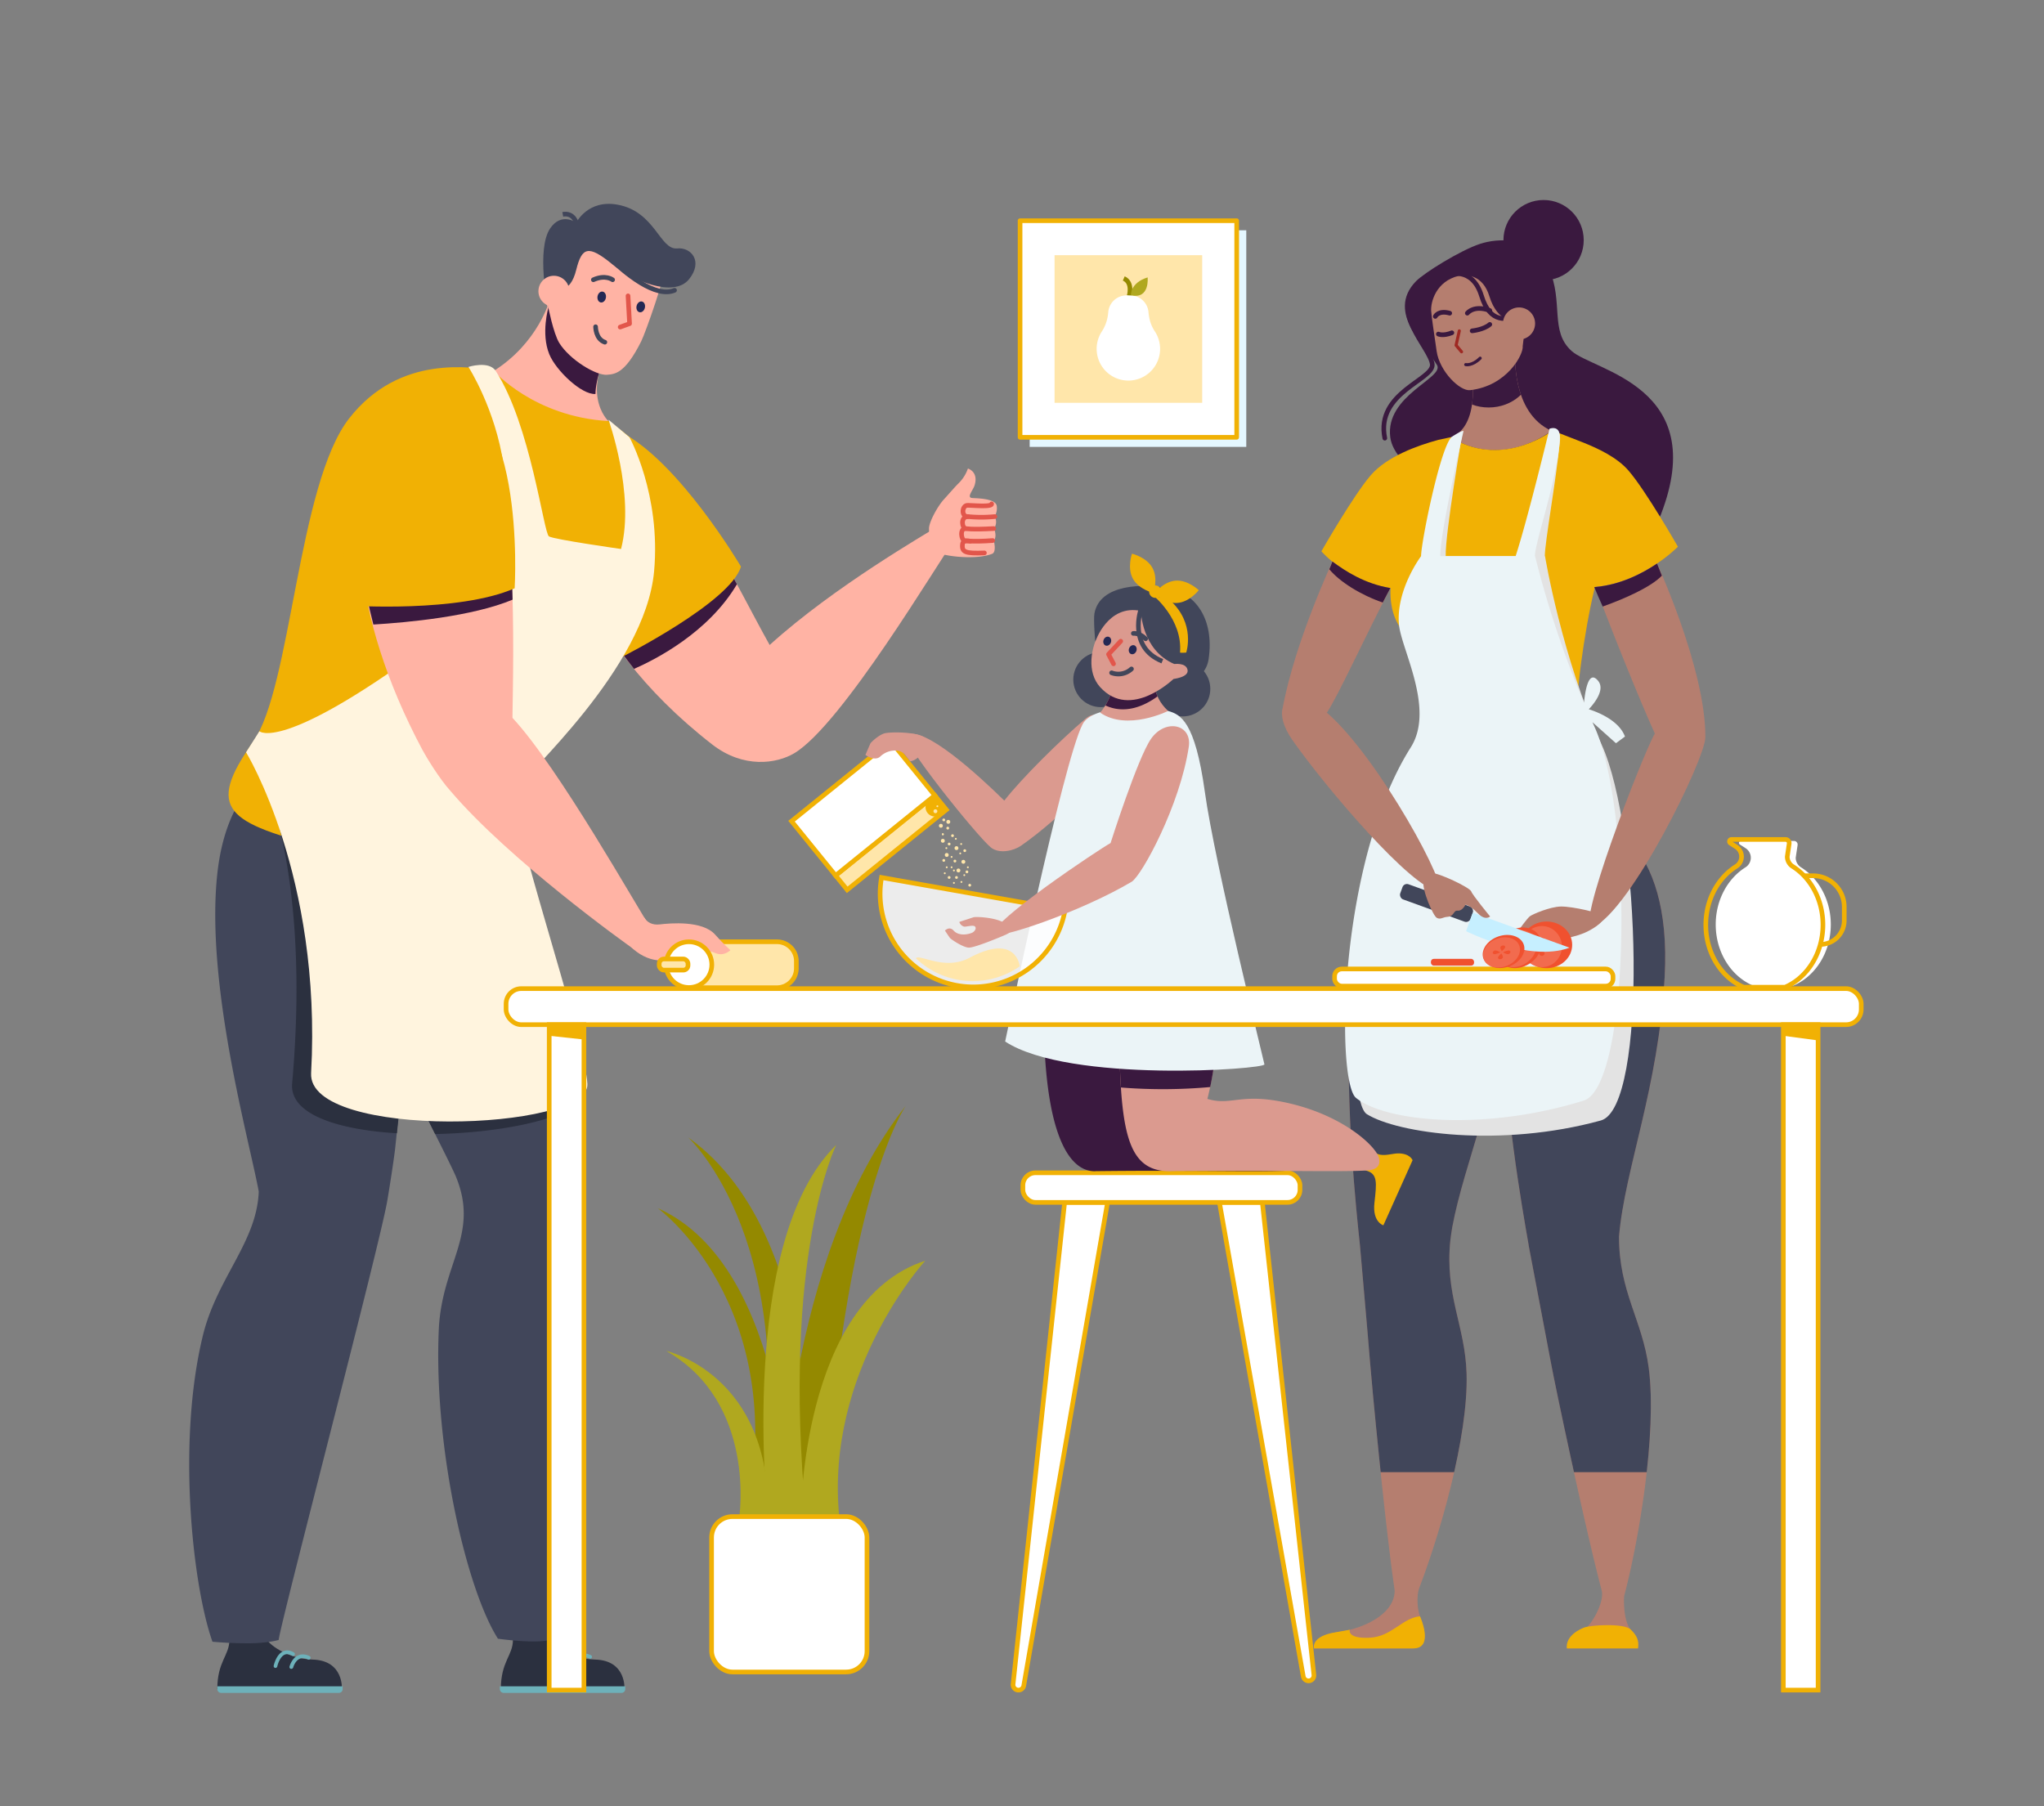 <svg xmlns="http://www.w3.org/2000/svg" xmlns:xlink="http://www.w3.org/1999/xlink" viewBox="0 0 1323 1169"><rect x="0" y="0" width="1323" height="1169" fill="#808080" stroke="none"/><defs><style>.cls-1{fill:#b57e6f;}.cls-2{isolation:isolate;}.cls-3{fill:#3a193f;}.cls-16,.cls-17,.cls-21,.cls-26,.cls-28,.cls-32,.cls-33,.cls-4{fill:none;}.cls-16,.cls-4{stroke:#3a193f;}.cls-16,.cls-17,.cls-32,.cls-33,.cls-4{stroke-linecap:round;}.cls-16,.cls-17,.cls-19,.cls-32,.cls-33,.cls-4{stroke-linejoin:round;}.cls-12,.cls-19,.cls-21,.cls-25,.cls-26,.cls-28,.cls-32,.cls-33,.cls-4{stroke-width:3px;}.cls-5{clip-path:url(#clip-path);}.cls-6{clip-path:url(#clip-path-2);}.cls-7{fill:#41465a;}.cls-8{fill:#f1b104;}.cls-9{clip-path:url(#clip-path-3);}.cls-10{fill:#e3e3e3;mix-blend-mode:multiply;}.cls-11{fill:#ebf4f7;}.cls-12,.cls-19,.cls-22,.cls-27{fill:#fff;}.cls-12,.cls-19,.cls-25,.cls-28{stroke:#f1b104;}.cls-12,.cls-21,.cls-25,.cls-26,.cls-28{stroke-miterlimit:10;}.cls-13{fill:#f0512f;}.cls-14{fill:#f26b4e;}.cls-15{fill:#c6efff;}.cls-16,.cls-17{stroke-width:2px;}.cls-17{stroke:#9e2923;}.cls-18{fill:#e4f7ff;}.cls-20,.cls-25{fill:#ffe6aa;}.cls-21{stroke:#948900;}.cls-23{fill:#b0a81f;}.cls-24{fill:#db9a8f;}.cls-26,.cls-33{stroke:#41465a;}.cls-27{opacity:0.85;}.cls-29{fill:#2b303f;}.cls-30{fill:#6db1ba;}.cls-31{fill:#ffb3a4;}.cls-32{stroke:#e2564b;}.cls-34{fill:#fff4de;}.cls-35{fill:#242854;}.cls-36{fill:#948900;}</style><clipPath id="clip-path"><path class="cls-1" d="M980.72,228.22s-2.77,38.85,23.49,50.62c0,0-31.27,25.27-65.25,4.18,0,0,21.2-4.16,12.16-51Z"/></clipPath><clipPath id="clip-path-2"><path id="LEG" class="cls-1" d="M989.39,805.84l0-.23C980.93,757.25,942,539,1020.21,527.78c14.57-2.09,62.18,14.91,57.27,104.36-3.94,72-25.89,124.61-29.55,168.22v0c-.08,35.87,15.12,54,19.2,84.86,5.67,43-6.91,114.15-15.86,147.8h0c-.33,3.38-.33,15.31,3.67,21.16s6,6.22,5.27,12.78h-46a11.55,11.55,0,0,1,7.82-9.94c7.45-2.48,16.6-19.94,14.71-27.39v0c-11.24-42.77-30.39-133.81-32.89-147.6Z"/></clipPath><clipPath id="clip-path-3"><path id="LEG-2" data-name="LEG" class="cls-1" d="M938.76,802.77c-3.72,35.69,9.57,55.18,10.5,86.3,1.22,41.18-17.67,105.09-30.64,138.79l0,.08c-1.71,4.47-1.37,13.48.51,18.28,3.28,8.35,6,20.78-5.48,20.78H850.56s-1.46-8.16,15.27-10.47c16.14-2.23,37-11.42,36.87-27.17-6.26-42.45-15-135.47-16.09-149.59-1.27-16.39-5.2-59.82-6.36-73.66a.07.07,0,0,1,0-.05c-4.62-42.85-28.87-271.54,47-278.11,14.67-1.27,61.2,18.4,51,107.43C970.49,703,947.76,752.47,940,794.26a0,0,0,0,0,0,0C939.55,797.33,939,800.22,938.76,802.77Z"/></clipPath></defs><g class="cls-2"><g id="Layer_1" data-name="Layer 1"><circle class="cls-3" cx="999.1" cy="155.44" r="25.98"/><g id="HAIR"><path class="cls-3" d="M916.55,182c5.16-5.28,28.46-19.87,41.43-24.15,11-3.64,34.9-5.67,44.56,16s.32,40.42,14.72,53.36S1107.16,250,1075,333.12c-14.74,38-169.78-8.41-175.13-50.07-3.48-27.09,35-38.34,30.29-46.7C924.14,225.64,896.42,202.61,916.55,182Z"/><path class="cls-4" d="M896.33,283.63c-6.09-29.8,32-37.75,30.71-47.91-1.43-11.21-28.71-34.3-8.25-53.3"/></g><g id="NECK"><path class="cls-1" d="M980.72,228.22s-2.77,38.85,23.49,50.62c0,0-31.27,25.27-65.25,4.18,0,0,21.2-4.16,12.16-51Z"/><g class="cls-5"><ellipse class="cls-3" cx="963.55" cy="239.01" rx="28.02" ry="24.75"/></g></g><path id="FACE" class="cls-1" d="M985.59,224c.66,5.14-9.9,25.73-34,28.55-6.66.78-19.84-12.16-21.71-25.24-1.5-10.54-3.35-22.44-3.55-26.17-.31-5.66,3.14-19.13,17.91-22.6h0c5.24-.92,15.49-.71,19.79,13.28,5.23,17,16.94,17.54,22.53,16.59C987.64,207.22,986,221,985.59,224Z"/><path class="cls-4" d="M937.28,177.78s15.68-5.61,21.58,13.57c5.83,19,16.75,15,24.13,13.45"/><g id="LEGS"><g id="RIGHT_LEG" data-name="RIGHT LEG"><path id="LEG-3" data-name="LEG" class="cls-1" d="M989.39,805.84l0-.23C980.93,757.25,942,539,1020.21,527.78c14.57-2.09,62.18,14.91,57.27,104.36-3.94,72-25.89,124.61-29.55,168.22v0c-.08,35.87,15.12,54,19.2,84.86,5.67,43-6.91,114.15-15.86,147.8h0c-.33,3.38-.33,15.31,3.67,21.16s6,6.22,5.27,12.78h-46a11.55,11.55,0,0,1,7.82-9.94c7.45-2.48,16.6-19.94,14.71-27.39v0c-11.24-42.77-30.39-133.81-32.89-147.6Z"/><g class="cls-6"><rect class="cls-7" x="976.62" y="451.49" width="154.11" height="501.43"/></g><path id="SHOES" class="cls-8" d="M1055.52,1054.79c3.92,3.9,5.44,6.83,4.69,12.21h-46s-2-8,10.75-13.37C1029.39,1051.77,1051.27,1050.56,1055.52,1054.79Z"/></g><g id="LEFT_LEG" data-name="LEFT LEG"><path id="LEG-4" data-name="LEG" class="cls-1" d="M938.76,802.77c-3.72,35.69,9.57,55.18,10.5,86.3,1.22,41.18-17.67,105.09-30.64,138.79l0,.08c-1.71,4.47-1.37,13.48.51,18.28,3.28,8.35,6,20.78-5.48,20.78H850.56s-1.46-8.16,15.27-10.47c16.14-2.23,37-11.42,36.87-27.17-6.26-42.45-15-135.47-16.09-149.59-1.27-16.39-5.2-59.82-6.36-73.66a.07.07,0,0,1,0-.05c-4.62-42.85-28.87-271.54,47-278.11,14.67-1.27,61.2,18.4,51,107.43C970.49,703,947.76,752.47,940,794.26a0,0,0,0,0,0,0C939.55,797.33,939,800.22,938.76,802.77Z"/><g class="cls-9"><rect class="cls-7" x="837.46" y="451.49" width="154.11" height="501.43"/></g><path id="SHOES-2" data-name="SHOES" class="cls-8" d="M919.1,1046.22s9.5,20.78-4.31,20.78H850.56s-2.59-7.86,14.1-10.47c2.32-.37,9-1.61,9-1.61s-2.06,5.81,12.62,5.18S907.53,1047.24,919.1,1046.22Z"/></g></g><g id="DRESS"><path id="DRESS-2" data-name="DRESS" class="cls-8" d="M922.59,463.43c-.79-24.09-5.8-47.68-8.71-49.61-9-6-14.56-17.5-13.83-33.06-27.87-4.15-44.76-23.91-44.76-23.91s20.73-36.29,32-49.29c10.5-12.1,30.08-19.16,43.77-22.86L939,283c31.57,19.59,61.79-1.29,65.84-4.35l20.29,7.94c9.46,3.82,21.47,9.41,28.92,18,11.27,13,32,49.29,32,49.29s-22.88,23.5-53.73,26.09c-7.2,29.47-13.26,76-11,83.67"/></g><g id="APRON"><path id="SHADOW" class="cls-10" d="M943.49,283.12l3.18-3.49c-.22,1-11.32,66.08-10.93,80.33h48.81c7.85-24.06,20.76-82.47,20.76-82.47s5.2-.43,4.36,8.18c-2.46,25.26-9.77,65.37-9.77,74.29h.12s10.91,66,36.54,121.78,30,235.21-.41,243.54c-65.08,17.86-131.68,8.28-151.44-4.1-14.22-8.91-12.29-151.17,34.87-225.75,15.8-25-6.35-63.78-7.67-79.69C910,393.17,926.24,360,926.24,360Z"/><path id="APRON-2" data-name="APRON" class="cls-11" d="M1031.88,470.05c25.63,55.76,23.22,233-6.84,242.36-64.37,20-128.21,13.77-147.35-1.76-13-10.57-11.7-152.34,35.46-226.92,15.8-25-6.36-63.78-7.68-79.69C903.59,381.47,919.8,360,919.8,360c0-8.92,12.89-72.76,20.18-77.43s7.28-3.49,7.28-3.49-15.43,66.56-15,80.92H981c7.85-24.06,21.93-82.47,21.93-82.47s6.93-2.81,6.7,5.84C1009,306.9,993.47,351,993.47,360h.12A655.56,655.56,0,0,0,1025.27,455c.63-6.91,2.79-22.22,9.2-14.2,4.35,5.45-1.87,13.72-6.09,18.29,6.28,2,19.59,7.41,23.4,17.67l-5.83,4.32-15.22-13.6Z"/></g><g id="HANDS"><rect id="CUTTING_BOARD" data-name="CUTTING BOARD" class="cls-12" x="863.82" y="627.2" width="180.22" height="11.09" rx="4.68"/><g id="RIGHT_HAND" data-name="RIGHT HAND"><path id="HAND" class="cls-1" d="M1031.19,600.16c-13.81,6.26,32.34-112.57,39.92-125.34-9.29-20.46-25.94-61.49-38.52-94.89,16.29-1.44,30.34-8.69,39.94-15.18,0,0,31.5,68.41,31.29,112.43C1103.83,491.18,1055.7,589.05,1031.19,600.16Z"/><path id="SHADOW-2" data-name="SHADOW" class="cls-3" d="M1075.68,372.61c-7,7.28-23.52,14.71-38.32,20q-2.94-6.46-5.45-12.58l.68-.06c16.29-1.44,30.34-8.69,39.94-15.18C1073.56,367.26,1074.61,369.87,1075.68,372.61Z"/><path id="ARM" class="cls-1" d="M1037.89,593.56c-.05-2.54-20.46-6.93-27.61-6.78s-18.28,5-20,6.28-7,8.63-7,8.63,1.76,3.6,6.82-.14,15.63-2.92,17.53-1c4.28,4.35-7.7-.15-9.68,1.39s-1.7,2.91-1.7,2.91,11.92,2.54,13.87,2.87,10.59-1.86,15.19-3.77S1038,597.32,1037.89,593.56Z"/><g id="TOMATO"><ellipse class="cls-13" cx="1001.07" cy="611.59" rx="16.54" ry="15.1"/><ellipse class="cls-14" cx="998" cy="612.72" rx="12.98" ry="13.29"/><path class="cls-13" d="M999.75,608.33c0,.92-1.75,3.43-1.75,3.43s-1.76-2.51-1.76-3.43a1.76,1.76,0,0,1,3.51,0Z"/><path class="cls-13" d="M996.24,617.1c0-.92,1.76-3.42,1.76-3.42s1.75,2.5,1.75,3.42a1.76,1.76,0,0,1-3.51,0Z"/><path class="cls-13" d="M993.39,611c1,0,3.6,1.68,3.6,1.68s-2.63,1.67-3.6,1.67a1.68,1.68,0,1,1,0-3.35Z"/><path class="cls-13" d="M1002.6,614.39c-1,0-3.59-1.67-3.59-1.67s2.62-1.68,3.59-1.68a1.68,1.68,0,1,1,0,3.35Z"/><ellipse class="cls-13" cx="983.14" cy="613.55" rx="15.14" ry="12.33" transform="translate(-175.64 598.39) rotate(-31.22)"/><ellipse class="cls-14" cx="981.82" cy="614.1" rx="13.52" ry="11.09" transform="translate(-173.75 689.88) rotate(-35.78)"/><path class="cls-13" d="M984.29,610.15c-.16.83-2.3,3.09-2.3,3.09s-1.25-2.26-1.08-3.09a2,2,0,0,1,2-1.51A1.28,1.28,0,0,1,984.29,610.15Z"/><path class="cls-13" d="M979.34,618.06c.17-.84,2.31-3.09,2.31-3.09s1.24,2.25,1.08,3.09a2.06,2.06,0,0,1-2,1.5A1.28,1.28,0,0,1,979.34,618.06Z"/><path class="cls-13" d="M977.67,612.6c.94,0,3.18,1.5,3.18,1.5s-2.84,1.51-3.77,1.51a1.28,1.28,0,0,1-1.4-1.51A2.06,2.06,0,0,1,977.67,612.6Z"/><path class="cls-13" d="M986,615.61c-.93,0-3.17-1.51-3.17-1.51s2.83-1.5,3.77-1.5a1.27,1.27,0,0,1,1.39,1.5A2,2,0,0,1,986,615.61Z"/></g></g><g id="LEFT_HAND" data-name="LEFT HAND"><path class="cls-1" d="M830.24,458.19c-1.41,4.88.21,12.22,6.44,21.08,21.88,31.09,77,95.77,94.3,97.62,8.49.9-37.83-85.81-72.15-115.59,7-10.34,23.94-47.65,41.15-80.68-16.4-1.68-29.28-11-37.53-17.18C862.45,363.44,838.13,415.55,830.24,458.19Z"/><path class="cls-3" d="M895,390c-14.21-4.82-28-13.5-34.57-21.5.5-1,1.54-4.05,2-5,8.25,6.13,21,14.39,37.47,17.13Z"/><rect class="cls-7" x="905.54" y="579.32" width="48.42" height="10.42" rx="3.06" transform="translate(254.69 -281.73) rotate(19.91)"/><path class="cls-15" d="M1015.89,613.43l-62.63-22.69-4.35,12S989.71,623.19,1015.89,613.43Z"/><path class="cls-1" d="M926.63,565.12c4.53-.26,24.76,9.38,25.62,11.85s12.25,16.26,12.25,16.26-3,3-7.87-2c-5.71-5.81-8.11-5.59-8.11-5.59s-2,4.13-5,3.83-2,3.66-6.76,4c-2.81.17-4.39,1.95-6.78.64s-9.72-18.12-8.58-23.76C922.39,565.57,923.94,565.28,926.63,565.12Z"/></g><g id="TOMATO-2" data-name="TOMATO"><rect class="cls-13" x="926.17" y="620.66" width="27.93" height="4.37" rx="1.84"/><ellipse class="cls-13" cx="973.17" cy="615.97" rx="13.82" ry="10.3" transform="translate(-147.22 349.14) rotate(-18.94)"/><ellipse class="cls-14" cx="971.93" cy="616.42" rx="12.26" ry="9.32" transform="translate(-158.41 399.75) rotate(-21.53)"/><path class="cls-13" d="M974.25,613.2c-.16.68-2.16,2.52-2.16,2.52s-1.16-1.84-1-2.52A1.91,1.91,0,0,1,973,612C973.82,612,974.4,612.52,974.25,613.2Z"/><path class="cls-13" d="M969.62,619.65c.15-.68,2.15-2.52,2.15-2.52s1.17,1.84,1,2.52a1.88,1.88,0,0,1-1.86,1.23C970.05,620.88,969.47,620.33,969.62,619.65Z"/><path class="cls-13" d="M968.06,615.2a10,10,0,0,1,3,1.22,15.76,15.76,0,0,1-3.52,1.23c-.88,0-1.46-.55-1.31-1.23A1.91,1.91,0,0,1,968.06,615.2Z"/><path class="cls-13" d="M975.81,617.65a9.93,9.93,0,0,1-3-1.23,15.85,15.85,0,0,1,3.52-1.22c.88,0,1.46.55,1.31,1.22A1.9,1.9,0,0,1,975.81,617.65Z"/></g></g><path class="cls-4" d="M929,204.8s2.08-4.16,9.35-2.08"/><path class="cls-4" d="M952.86,214.15s7.47-.72,11.43-4.16"/><path class="cls-16" d="M948.7,236s4.16,1,9.36-4.16"/><polyline class="cls-17" points="944.55 214.15 942.47 223.5 946 227.72"/><circle class="cls-1" cx="983.27" cy="209.42" r="10.39" transform="translate(358.03 996.67) rotate(-63.57)"/><path class="cls-4" d="M931,216.23s2.94,1.48,8.74-.82"/><path class="cls-4" d="M949.74,202.72s4.16-5.53,14.55-1.73"/><circle class="cls-7" cx="765.54" cy="445.89" r="17.84"/><circle class="cls-7" cx="712.54" cy="439.89" r="17.84"/><g id="PICTURE"><rect class="cls-18" x="666.46" y="149.06" width="140.21" height="140.21"/><rect class="cls-19" x="660.25" y="142.85" width="140.21" height="140.21"/><rect class="cls-20" x="682.58" y="165.18" width="95.55" height="95.55"/><path class="cls-21" d="M730.86,191.59s2.62-8.69-3.49-11.34"/><path class="cls-22" d="M743.81,205.25a23.87,23.87,0,0,0,3.61,9.16,20.53,20.53,0,1,1-34.31.26,25.44,25.44,0,0,0,3.79-9.42l.12-.71c.15-.86.24-1.72.32-2.59a11.79,11.79,0,0,1,11.75-10.73h2.52A11.81,11.81,0,0,1,743.37,202c.07.87.16,1.73.31,2.59Z"/><path class="cls-23" d="M732,191.13s-.64-8,10.82-11.57C742.8,179.56,744.39,193.89,732,191.13Z"/></g><g id="CHAIR"><path class="cls-12" d="M689.1,778.29l-33.37,311.83a3.49,3.49,0,0,0,3.47,3.87h0a3.5,3.5,0,0,0,3.43-2.83l54.25-312.87Z"/><path class="cls-12" d="M817.06,778.29l33.37,305.82A3.5,3.5,0,0,1,847,1088h0a3.5,3.5,0,0,1-3.44-2.83L789.28,778.29Z"/><rect class="cls-12" x="662.08" y="759.14" width="179.35" height="19.14" rx="8.07"/></g><g id="GIRL"><g id="LEGS-2" data-name="LEGS"><path id="LEFT_LEG-2" data-name="LEFT LEG" class="cls-3" d="M850.89,753.79c-1,6.85-45.41,3.15-141.7,4.29a2.74,2.74,0,0,1-.56.06c-18,0-32.55-27.32-33-98.41s25.62-74.82,34.73-74.43c26.9,1.12,28.79,40,28.79,75a209.94,209.94,0,0,1-5.82,49c18.38,7,21-2.59,53.06,5C821.12,722.59,851.66,748.34,850.89,753.79Z"/><g id="RIGHT_LEG-2" data-name="RIGHT LEG"><path id="SHOES-3" data-name="SHOES" class="cls-8" d="M891.68,746.91c3.79,1.75,9.63-.28,13-.33,8-.13,9.63,4.42,9.63,4.42L895.4,793.13s-7.19-2.06-5.78-14.54c1.47-13,2.11-18.64-5-20.76S885.42,744,891.68,746.91Z"/><path id="LEG-5" data-name="LEG" class="cls-24" d="M884.58,757.65c-20.32,1.1-61.7-.35-126.7.43a2.76,2.76,0,0,1-.57.06c-28.9,0-32.55-27.32-33-98.41s25.61-74.82,34.72-74.43c26.9,1.12,28.79,40,28.79,75a209.66,209.66,0,0,1-6.32,51c15.83,4.81,21.52-4.59,53.57,3,34.71,8.23,54.85,27.24,57.27,34.62C893.07,751.12,894.36,757.13,884.58,757.65Z"/><path id="SHADOW-3" data-name="SHADOW" class="cls-3" d="M787.84,660.34a210,210,0,0,1-4.53,43.29,340.47,340.47,0,0,1-57.79.29c-.79-12.31-1.08-27-1.19-44.19-.44-71.09,25.61-74.81,34.72-74.43C786,586.42,787.84,625.31,787.84,660.34Z"/></g></g><g id="LEFT_HAND-2" data-name="LEFT HAND"><path id="HAND-2" data-name="HAND" class="cls-24" d="M660.89,547.41c26.48-18.53,55.63-49,58.34-60.86,3.28-14.36-5.76-30.57-16.79-21.19-16.09,13.69-41.09,38.3-52.4,52.87-16.58-16.31-52.35-49.12-63.25-42.3-4.62,2.89,45,64.56,54.4,72.49C646.61,553,656.09,550.76,660.89,547.41Z"/><g id="PACK"><rect class="cls-25" x="535.44" y="539.45" width="82.52" height="11.93" transform="translate(-214.65 483.51) rotate(-38.93)"/><path class="cls-8" d="M612.54,524.13l-4.24,3.43,0,0a6,6,0,0,1-7.46-9.31l4.24-3.43Z"/><polygon class="cls-12" points="512.32 531.55 540.85 566.7 605.04 514.85 576.51 479.7 512.32 531.55"/><circle class="cls-20" cx="605.45" cy="525.1" r="1.26"/><circle class="cls-20" cx="613.8" cy="531.98" r="1.26"/><circle class="cls-20" cx="619.09" cy="548.98" r="1.26"/><circle class="cls-20" cx="612.79" cy="553.4" r="1.26"/><circle class="cls-20" cx="620.35" cy="563.44" r="1.26"/><circle class="cls-20" cx="623.55" cy="557.83" r="1.26"/><circle class="cls-20" cx="610.26" cy="544.23" r="1.26"/><circle class="cls-20" cx="609" cy="534.51" r="1.26"/><circle class="cls-20" cx="613.44" cy="536.04" r="0.9"/><circle class="cls-20" cx="610.86" cy="530.72" r="0.9"/><circle class="cls-20" cx="616.53" cy="540.92" r="0.9"/><circle class="cls-20" cx="618.07" cy="557.36" r="0.9"/><circle class="cls-20" cx="627.66" cy="572.99" r="0.9"/><circle class="cls-20" cx="619.09" cy="567.97" r="0.9"/><circle class="cls-20" cx="625.85" cy="564.35" r="0.9"/><circle class="cls-20" cx="614.34" cy="567.97" r="0.9"/><circle class="cls-20" cx="614.34" cy="546.32" r="0.9"/><circle class="cls-20" cx="624.45" cy="550.63" r="0.9"/><circle class="cls-20" cx="610.86" cy="556.93" r="0.9"/><circle class="cls-20" cx="606.72" cy="521.87" r="0.6"/><circle class="cls-20" cx="610.26" cy="540.01" r="0.6"/><circle class="cls-20" cx="610.26" cy="540.01" r="0.6"/><circle class="cls-20" cx="612.54" cy="548.98" r="0.6"/><circle class="cls-20" cx="618.67" cy="542.96" r="0.6"/><circle class="cls-20" cx="622.14" cy="546.32" r="0.6"/><circle class="cls-20" cx="617.43" cy="563.44" r="0.6"/><circle class="cls-20" cx="612.79" cy="561.38" r="0.6"/><circle class="cls-20" cx="624.15" cy="566.47" r="0.6"/><circle class="cls-20" cx="622.29" cy="570.89" r="0.6"/><circle class="cls-20" cx="626.45" cy="561.38" r="0.6"/><circle class="cls-20" cx="611.52" cy="565.25" r="0.6"/><circle class="cls-20" cx="617.43" cy="571.49" r="0.6"/><circle class="cls-20" cx="621.53" cy="552.4" r="0.6"/><circle class="cls-20" cx="615.93" cy="561.38" r="0.6"/><circle class="cls-20" cx="615.93" cy="554.67" r="0.6"/></g><path id="ARM-2" data-name="ARM" class="cls-24" d="M589.14,492.73c1.54.1,6.88-2.29,7.81-6.91,1.3-6.48,6.73-5.48.62-8.94-5.64-3.19-21.68-3.26-25.31-2.12s-8.44,5.61-8.88,6.49-3.23,7.43-3.23,7.43,6.06,4.35,9.62,1a14,14,0,0,1,11.09-3.8,7.56,7.56,0,0,1,4.89,2.66Z"/></g><path id="DRESS-3" data-name="DRESS" class="cls-11" d="M756.08,460.19c7.85,2.27,17.39,6.21,23.78,52.48s38,173.09,38.55,176.28S692.08,701.29,650.6,674.17c0,0,37.33-180.84,50.12-205.39,3.36-6.45,13.94-9.16,23.6-9.95S744.28,456.77,756.08,460.19Z"/><g id="HEAD"><g id="NECK-2" data-name="NECK"><path class="cls-24" d="M747.54,437.86s-2.8,11.88,8.54,22.33c0,0-26.47,13.21-44,1.1,0,0,9.52-10.54,8.49-23.43Z"/><path class="cls-3" d="M749.24,450.76c-8,5.85-20.69,11.94-33.78,5.85,2.62-4.28,5.72-11.1,5.11-18.75h27A22.27,22.27,0,0,0,749.24,450.76Z"/></g><path id="FACE-2" data-name="FACE" class="cls-24" d="M760,439.08s-28.14,27.66-48,5.6c-16.9-18.81,7.59-63,32.78-52C765.63,401.74,760,439.08,760,439.08Z"/><g id="HAIR-2" data-name="HAIR"><path class="cls-7" d="M738.48,395.45s.29,25.29,21.66,34.39l-.71,13.69s20.48-.29,22.88-17c3.73-25.94-8.61-42.26-25.32-45.64s-45.12-3-48.6,16.18c-.75,4.13.53,18.26.53,18.26S717,390.92,738.48,395.45Z"/><path class="cls-26" d="M738.48,394.25S729.8,418.94,752.33,428"/></g><path id="EAR" class="cls-24" d="M758.86,439.57s10.83-1,9.79-6-9.07-3.7-9.07-3.7Z"/></g><g id="RIGHT_HAND-2" data-name="RIGHT HAND"><g id="BOWL"><path class="cls-27" d="M689.38,589a60.31,60.31,0,0,1-69.91,48.88h0A60.32,60.32,0,0,1,570.59,568Z"/><path class="cls-28" d="M689.38,589a60.31,60.31,0,0,1-69.91,48.88h0A60.32,60.32,0,0,1,570.59,568Z"/><path class="cls-20" d="M660.06,625.48a53.15,53.15,0,0,1-67.26-5.22c2.39-3,18.61,8.33,34.82-.33C656.35,604.6,659.76,623.23,660.06,625.48Z"/></g><g id="HAND-3" data-name="HAND"><path class="cls-24" d="M769.46,483.36c2.17-14.57-15-18.41-24.34-5.28-8.7,12.26-26.29,67.62-26.29,67.62-6.77,3.56-78.13,51.25-75.74,58.88,1.33,4.25,55.93-14,89.45-33.86C739.16,566.47,763.79,521.26,769.46,483.36Z"/><path class="cls-24" d="M651,605c-2.76,1.24-20.17,8.56-24,8.38s-11.34-5.36-12-6.11-3.37-4.94-3.37-4.94,2.92-3,5.59,0c3.17,3.57,8.84,2.7,11.83,1.5,1.25-.5,3.15-2.35,2.19-3.93s-5.82.19-7.32-.15a4.5,4.5,0,0,1-3-3l9.15-3c1.47-.48,12-.05,18.06,2.66S657.44,602.1,651,605Z"/></g></g></g><g id="MAN"><g id="LEGS-3" data-name="LEGS"><g id="RIGHT_LEG-3" data-name="RIGHT LEG"><g id="SHOES-4" data-name="SHOES"><path class="cls-29" d="M332,1061.49c0,10.16-7.83,13.87-7.82,31.9h80s1.43-18.6-18.9-19.17c-17.44-.49-30.62-11.16-30.43-12.73S332,1061.49,332,1061.49Z"/><path class="cls-30" d="M323.57,1091.54h81.14a0,0,0,0,1,0,0v1.78a2.47,2.47,0,0,1-2.47,2.47H326a2.47,2.47,0,0,1-2.47-2.47v-1.78A0,0,0,0,1,323.57,1091.54Z"/><path class="cls-30" d="M360.45,1079a1.07,1.07,0,0,1-.25,0,1.19,1.19,0,0,1-.93-1.42c.06-.3,1.55-7.27,6.1-9.32,2.13-1,4.49-.71,7,.75a1.2,1.2,0,1,1-1.2,2.08c-1.86-1.06-3.45-1.27-4.85-.64-2.86,1.29-4.39,5.94-4.74,7.62A1.2,1.2,0,0,1,360.45,1079Z"/><path class="cls-30" d="M370.66,1079.62a1,1,0,0,1-.3,0,1.2,1.2,0,0,1-.86-1.47c.06-.21,1.43-5.33,5.47-7.21,2.24-1,4.79-.88,7.58.46a1.2,1.2,0,0,1-1,2.17c-2.11-1-4-1.16-5.52-.45-3,1.41-4.15,5.6-4.16,5.64A1.22,1.22,0,0,1,370.66,1079.62Z"/></g><path id="PANT" class="cls-7" d="M370.73,1057.72a78.43,78.43,0,0,1-18.31,4.4c-10.64,1.37-30.12-1.4-30.12-1.4-20.47-32.14-41.73-124.4-38.28-200.26,2-42.85,26.76-61.59,10.81-99.48-14.08-31.24-63.53-117.09-71.66-187.74-3-25.68,1.17-44.48,8.94-57.86,5.13.74,10.22,1.41,15.22,2,34.06,4.26,64.29,6.1,78.53,5.92,16.59,31.81,34.81,90.06,47.45,205.3l3.38,49.65C378.33,803,370.64,926.17,370.73,1057.72Z"/></g><g id="LEFT_LEG-3" data-name="LEFT LEG"><g id="SHOES-5" data-name="SHOES"><path class="cls-29" d="M148.48,1061.49c0,10.16-7.83,13.87-7.83,31.9h80.63s1.43-18.6-18.9-19.17c-17.44-.49-29.44-11.16-29.25-12.73S148.48,1061.49,148.48,1061.49Z"/><path class="cls-30" d="M140.65,1091.54h81.14a0,0,0,0,1,0,0v1.78a2.47,2.47,0,0,1-2.47,2.47H143.13a2.47,2.47,0,0,1-2.47-2.47v-1.78A0,0,0,0,1,140.65,1091.54Z"/><path class="cls-30" d="M178.33,1079.62l-.24,0a1.19,1.19,0,0,1-.93-1.42c.06-.29,1.55-7.27,6.1-9.32,2.13-1,4.49-.71,7,.75a1.2,1.2,0,1,1-1.2,2.08c-1.86-1.06-3.45-1.27-4.85-.64-2.86,1.29-4.39,5.94-4.74,7.62A1.21,1.21,0,0,1,178.33,1079.62Z"/><path class="cls-30" d="M188.55,1080.22a1,1,0,0,1-.3,0,1.2,1.2,0,0,1-.86-1.47c.05-.21,1.43-5.33,5.47-7.2,2.24-1,4.79-.89,7.58.45a1.2,1.2,0,0,1-1,2.17c-2.11-1-4-1.16-5.52-.44-3,1.4-4.15,5.59-4.17,5.63A1.2,1.2,0,0,1,188.55,1080.22Z"/></g><path id="PANT-2" data-name="PANT" class="cls-7" d="M255.78,743.26c-.54,5.09-3.15,22.51-5.11,34-4.91,28.86-68.87,272.15-70.3,284.27,0,0-5.8,1.8-17.12,2.14a256.75,256.75,0,0,1-25.73-1c-12.55-35.19-23.24-128-6.25-198,9.11-37.57,34.93-60.5,36.21-93.38-6-32.8-34.84-134.84-26.73-206.59,3.39-29.94,13.95-49.5,27-61.56,25.12,6.3,53.49,11,79.61,14.25C259.54,549.46,270,611,255.78,743.26Z"/></g></g><g id="RIGHT_HAND-3" data-name="RIGHT HAND"><g id="HAND-4" data-name="HAND"><path class="cls-31" d="M461,481.9C369.76,411,360,333.13,358.22,313.48c-2.55-28.66,12.29-51.42,51.14-27.63,33.46,20.47,67.72,94.06,88.81,131.64,42-38.1,101.85-72.2,108.24-76.46,15-10,18.23-.3,10.35,10.07-9.09,12-71.79,118.11-102.68,136.47C502.67,494.35,481.26,497.61,461,481.9Z"/><path class="cls-3" d="M477,378.16c-18.47,31.3-52.82,48.78-66.62,54.81-43.23-54.16-50.86-105-52.15-119.49-2.55-28.66,12.29-51.41,51.14-27.64C433.18,300.42,457.4,341.9,477,378.16Z"/><path class="cls-31" d="M630.81,314.15c-1,3.18-5.24,7.72-1.74,8.19,1.81.24,15.17,0,16.07,5.05a10.58,10.58,0,0,1-1.34,6.88,7.37,7.37,0,0,1-.45,7.86c1.34,2.91,1.3,6.42-.12,7.76,0,0,2,7.41-1.1,8.61-9.68,3.74-26.39,1.85-32,.25-4.87-1.39-8.82-6.11-8.82-16.65,0-4.32,5.81-14.77,9.69-18.91,1.59-1.69,7.48-8.5,9.41-10.32a24.56,24.56,0,0,0,6.08-9.59S633.55,305.26,630.81,314.15Z"/><path class="cls-32" d="M641.83,326.2c0,2.23-13.4.76-15.8.93-3.39.24-4,7.31.38,7.24a89.48,89.48,0,0,0,17.54,0"/><path class="cls-32" d="M643.24,342.13c-14.51.81-18.24,0-18.24,0-2.11.11-3.71-7.54,1.41-7.76"/><path class="cls-32" d="M642.54,349.89c-13.7,1-18.24,0-18.24,0-2-.05-3.38-7.86.7-7.76"/><path class="cls-32" d="M628,350.33s-4.69-1.13-5,1.84c-.63,5.27,1.83,6.2,14.16,5.73"/></g><path id="T-SHIRT" class="cls-8" d="M401.94,425.57S472.67,390,479.6,366.76c0,0-39.92-67.78-77.61-87.06S314.6,294.24,401.94,425.57Z"/></g><path id="TORSO" class="cls-8" d="M211.24,549c-64.86-16.39-78.37-25.14-47.41-68.78C188.54,445.39,192.7,313.39,226,270.82c32.65-41.76,79.22-33,95.16-31.06,0,0,27.12-.89,78.25,36.8,65.2,48.07,28.06,104.12,19.05,122.74-5.5,11.37-28.28,48.49-85.13,112.79-8.33,9.41-.21,28.75,1.19,32.56S282.38,567,211.24,549Z"/><g id="HEAD-2" data-name="HEAD"><g id="NECK-3" data-name="NECK"><path class="cls-31" d="M355.75,194.32s-7.38,27.61-36.13,45.76c0,0,25.8,29.62,74.16,32.48,0,0-21-19.4,7.63-57.74Z"/><path class="cls-3" d="M356.75,194.76c-.74,1.68-1.34,3.09-1.74,4.12,0,0-5,16.88.51,30.38,4.26,10.49,20.91,26.39,29.9,25.76.14-9.22,4.6-25,16-40.2Z"/></g><path id="FACE-3" data-name="FACE" class="cls-31" d="M354.71,198.09S358.15,215.8,362,222c6.73,10.84,23.87,21.26,31,20.58,4.9-.47,11.44-.51,22-21.58,3-6,16.43-44.52,14.78-46.79S383,149,378.46,153.07,357.88,190.05,354.71,198.09Z"/><g id="HAIR-3" data-name="HAIR"><path class="cls-7" d="M359.89,186.64s9,4.51,13.09-12c3.66-14.71,7.82-16.29,23.28-3.64,12.58,10.3,39.76,22.22,49.78,9.68,9.18-11.5,1.39-20.75-7.79-19.88-11.18,1.05-14.21-23.86-38.45-28.3C380.44,128.92,373,144.12,373,144.12s-9.57-7-16.85,3.64c-9.18,13.38-1.58,50.56-1.58,50.56Z"/><path class="cls-33" d="M392.53,165c12.44,12.55,32,28.1,44.08,22.9"/><path class="cls-26" d="M373.26,144.9s-1.61-7.49-9-6.17"/></g><path id="EAR-2" data-name="EAR" class="cls-31" d="M360.4,186.87s-2.26-7.63-8.22-5.53c-4.45,1.57,2.29,17.3,2.29,17.3Z"/></g><g id="APRON-3" data-name="APRON"><path id="SHADOW-4" data-name="SHADOW" class="cls-29" d="M247.33,517.42c34,4.26,64.29,6.1,78.53,5.92h0a222.53,222.53,0,0,1,9.88,22c4,16.64,11.54,41.2,19.29,66.31l16.86,104.53c-16.18,10.48-53.5,17.18-90.25,17.87-6.17-12.36-13.45-27-20.74-43q-1.5,19.88-4,42.51c-38-2.32-69.6-12.15-67.81-32.24,10.49-118-11.22-181.5-18.6-197.47"/><path id="APRON-4" data-name="APRON" class="cls-34" d="M303.2,237.49s70.26,109.31-28.53,181.83c-92.68,68-106.77,54-106.77,54l-8.63,13.63s49.13,80,42.1,207.65c-2.4,43.56,180.45,37.64,178.82,7.09S327.14,522.56,333.3,512.09s84.37-79.52,90.07-142.27c4.52-49.73-15.93-86.77-15.93-86.77l-13.59-11.4s17.31,48.26,8.13,83.7c0,0-43.21-6.11-46.66-8.14s-11.79-72.12-34.47-107.13C316.45,233.29,303.2,237.49,303.2,237.49Z"/></g><g id="LEFT_HAND-3" data-name="LEFT HAND"><path class="cls-25" d="M445.92,609.6h57a12.53,12.53,0,0,1,12.53,12.53v4.66A12.53,12.53,0,0,1,503,639.32h-57a0,0,0,0,1,0,0V609.6a0,0,0,0,1,0,0Z"/><g id="HAND-5" data-name="HAND"><path class="cls-31" d="M417.1,594.06c1.77,2.89,5,4.88,10,4.29,6.77-.8,27.57-2.61,35.72,6.56,5.25,5.9,9.92,10.14,9.92,10.14s-4.14,4.3-9.75,1.84c-9.79-4.28-22.18.76-26.25,3s-16.95,4.82-29.46-8S417.1,594.06,417.1,594.06Z"/><path class="cls-31" d="M291.76,512.2h0c37.7,44.18,111.53,97.42,118.77,102.37,5.74,3.93,17.75-3.73,10.37-14.46-7.82-11.4-59.22-103.35-89.21-135.46.57-39.79,3.85-156.28-19-193.9-18.44-30.42-63.07-10.27-72.63,16.87C227.32,323.87,225.24,395,273.33,485.23,275.74,489.76,284.3,504,291.76,512.2Z"/><path class="cls-3" d="M331.78,388.15c-26,10.89-67.93,14.77-90.12,16.1C228.2,352.73,231.5,312,240.09,287.62c9.56-27.14,54.18-47.28,72.63-16.87C326.23,293,330.59,342.89,331.78,388.15Z"/></g><path id="T-SHIRT-2" data-name="T-SHIRT" class="cls-8" d="M226.8,392s70.05,4.69,106.31-11.2c0,0,8.48-135.32-56.32-131C199,255,226.8,392,226.8,392Z"/><circle class="cls-12" cx="445.92" cy="624.41" r="14.81"/><rect class="cls-25" x="426.68" y="620.73" width="18.64" height="7.21" rx="3.04"/></g></g><g id="TABLE"><rect class="cls-12" x="327.56" y="639.92" width="877.14" height="23.33" rx="9.83"/><rect class="cls-12" x="1154.29" y="663.24" width="22.49" height="430.74"/><rect class="cls-12" x="355.48" y="663.24" width="22.48" height="430.74"/><polygon class="cls-8" points="355.48 663.24 377.96 663.24 377.96 672.86 355.48 670.46 355.48 663.24"/><polygon class="cls-8" points="1176.78 663.24 1176.78 673.46 1154.29 670.46 1154.29 663.24 1176.78 663.24"/></g><path class="cls-33" d="M396.52,181.09s-4.58-3.54-12.47,0"/><ellipse class="cls-35" cx="389.48" cy="192.28" rx="3.56" ry="2.75" transform="translate(132.84 542.71) rotate(-80.06)"/><ellipse class="cls-35" cx="414.75" cy="198.65" rx="3.56" ry="2.75" transform="translate(126.36 556.86) rotate(-76.76)"/><polyline class="cls-32" points="406.5 191.5 407.5 209.5 401.41 211.71"/><path class="cls-33" d="M385.5,211.5s0,8,6,10"/><circle class="cls-31" cx="358.5" cy="188.5" r="10"/><ellipse class="cls-35" cx="716.67" cy="415.04" rx="3.01" ry="2.5" transform="translate(76.38 940.3) rotate(-69.44)"/><ellipse class="cls-35" cx="733.17" cy="420.54" rx="3.01" ry="2.5" transform="translate(81.93 959.32) rotate(-69.44)"/><polyline class="cls-32" points="725.39 415.04 717.5 423.5 720.74 429.69"/><path class="cls-33" d="M733.56,410s3.94-.52,7.94,3.48"/><path class="cls-33" d="M719.5,435.5A12.51,12.51,0,0,0,732.35,433"/><path class="cls-8" d="M762,390.28c-8,.56-14.94-6.2-14.94-6.2s6-7.67,13.92-8.24S775.91,382,775.91,382,770,389.71,762,390.28Z"/><path class="cls-8" d="M733.26,374.56c3.83,7,13.28,9.25,13.28,9.25s3.25-9.15-.57-16.17-13.28-9.25-13.28-9.25S729.44,367.54,733.26,374.56Z"/><circle class="cls-8" cx="747.81" cy="382.91" r="4.02" transform="translate(-84.5 268.45) rotate(-19.28)"/><path class="cls-8" d="M746.39,385.41s19.19,15.32,17.4,37c.42.26,4,0,4,0s6.39-18.79-10.7-34.08"/><g id="JUG"><path class="cls-22" d="M1185,598.42c0,18.07-10,33.48-24.09,39.51h-26.31c-14.07-6-24.08-21.44-24.08-39.51,0-15.92,7.77-29.79,19.25-37a7.35,7.35,0,0,0,3.46-6.23h0a7.34,7.34,0,0,0-3.39-6.18l-3.7-2.36a1.27,1.27,0,0,1,.68-2.33h34.37a2.35,2.35,0,0,1,2.32,2.68l-1.22,8.2a7.35,7.35,0,0,0,3.46,6.22C1177.21,568.64,1185,582.5,1185,598.42Z"/><path class="cls-28" d="M1179.91,598.63c0,18.46-10.19,34.21-24.51,40.37h-26.78c-14.32-6.15-24.51-21.91-24.51-40.37,0-16.27,7.91-30.43,19.59-37.78a7.53,7.53,0,0,0,3.53-6.36h0a7.55,7.55,0,0,0-3.46-6.33l-3.76-2.41a1.29,1.29,0,0,1,.7-2.37h35a2.37,2.37,0,0,1,2.35,2.73l-1.23,8.38a7.52,7.52,0,0,0,3.52,6.36C1172,568.2,1179.91,582.36,1179.91,598.63Z"/><path class="cls-28" d="M1167.32,566.86h6.21A20.18,20.18,0,0,1,1193.71,587v8.82a15.48,15.48,0,0,1-15.47,15.48h0"/></g><path class="cls-36" d="M505.71,982.54S508.17,815,586.38,715.61c0,0-40.34,56.48-53.3,266.93Z"/><path class="cls-36" d="M521.72,982.54s17.56-179.28-76.34-246.35c0,0,76.92,70.07,43.9,246.35Z"/><path class="cls-36" d="M511.45,980S510.86,820,425.72,782c0,0,85.14,61.9,57.69,198.06Z"/><path class="cls-23" d="M497.07,982.54s-20-178.9,44.23-241.48c0,0-35.59,70.86-19.58,241.48Z"/><path class="cls-23" d="M518.28,982.54s0-140.27,80.61-166.52c0,0-65.33,71.33-55.61,166.52Z"/><path class="cls-23" d="M478.44,982.54S490,907.91,431.26,874.46c0,0,68.55,15.09,65.81,108.08Z"/><rect class="cls-12" x="460.58" y="981.67" width="100.58" height="100.58" rx="13.5"/></g></g></svg>